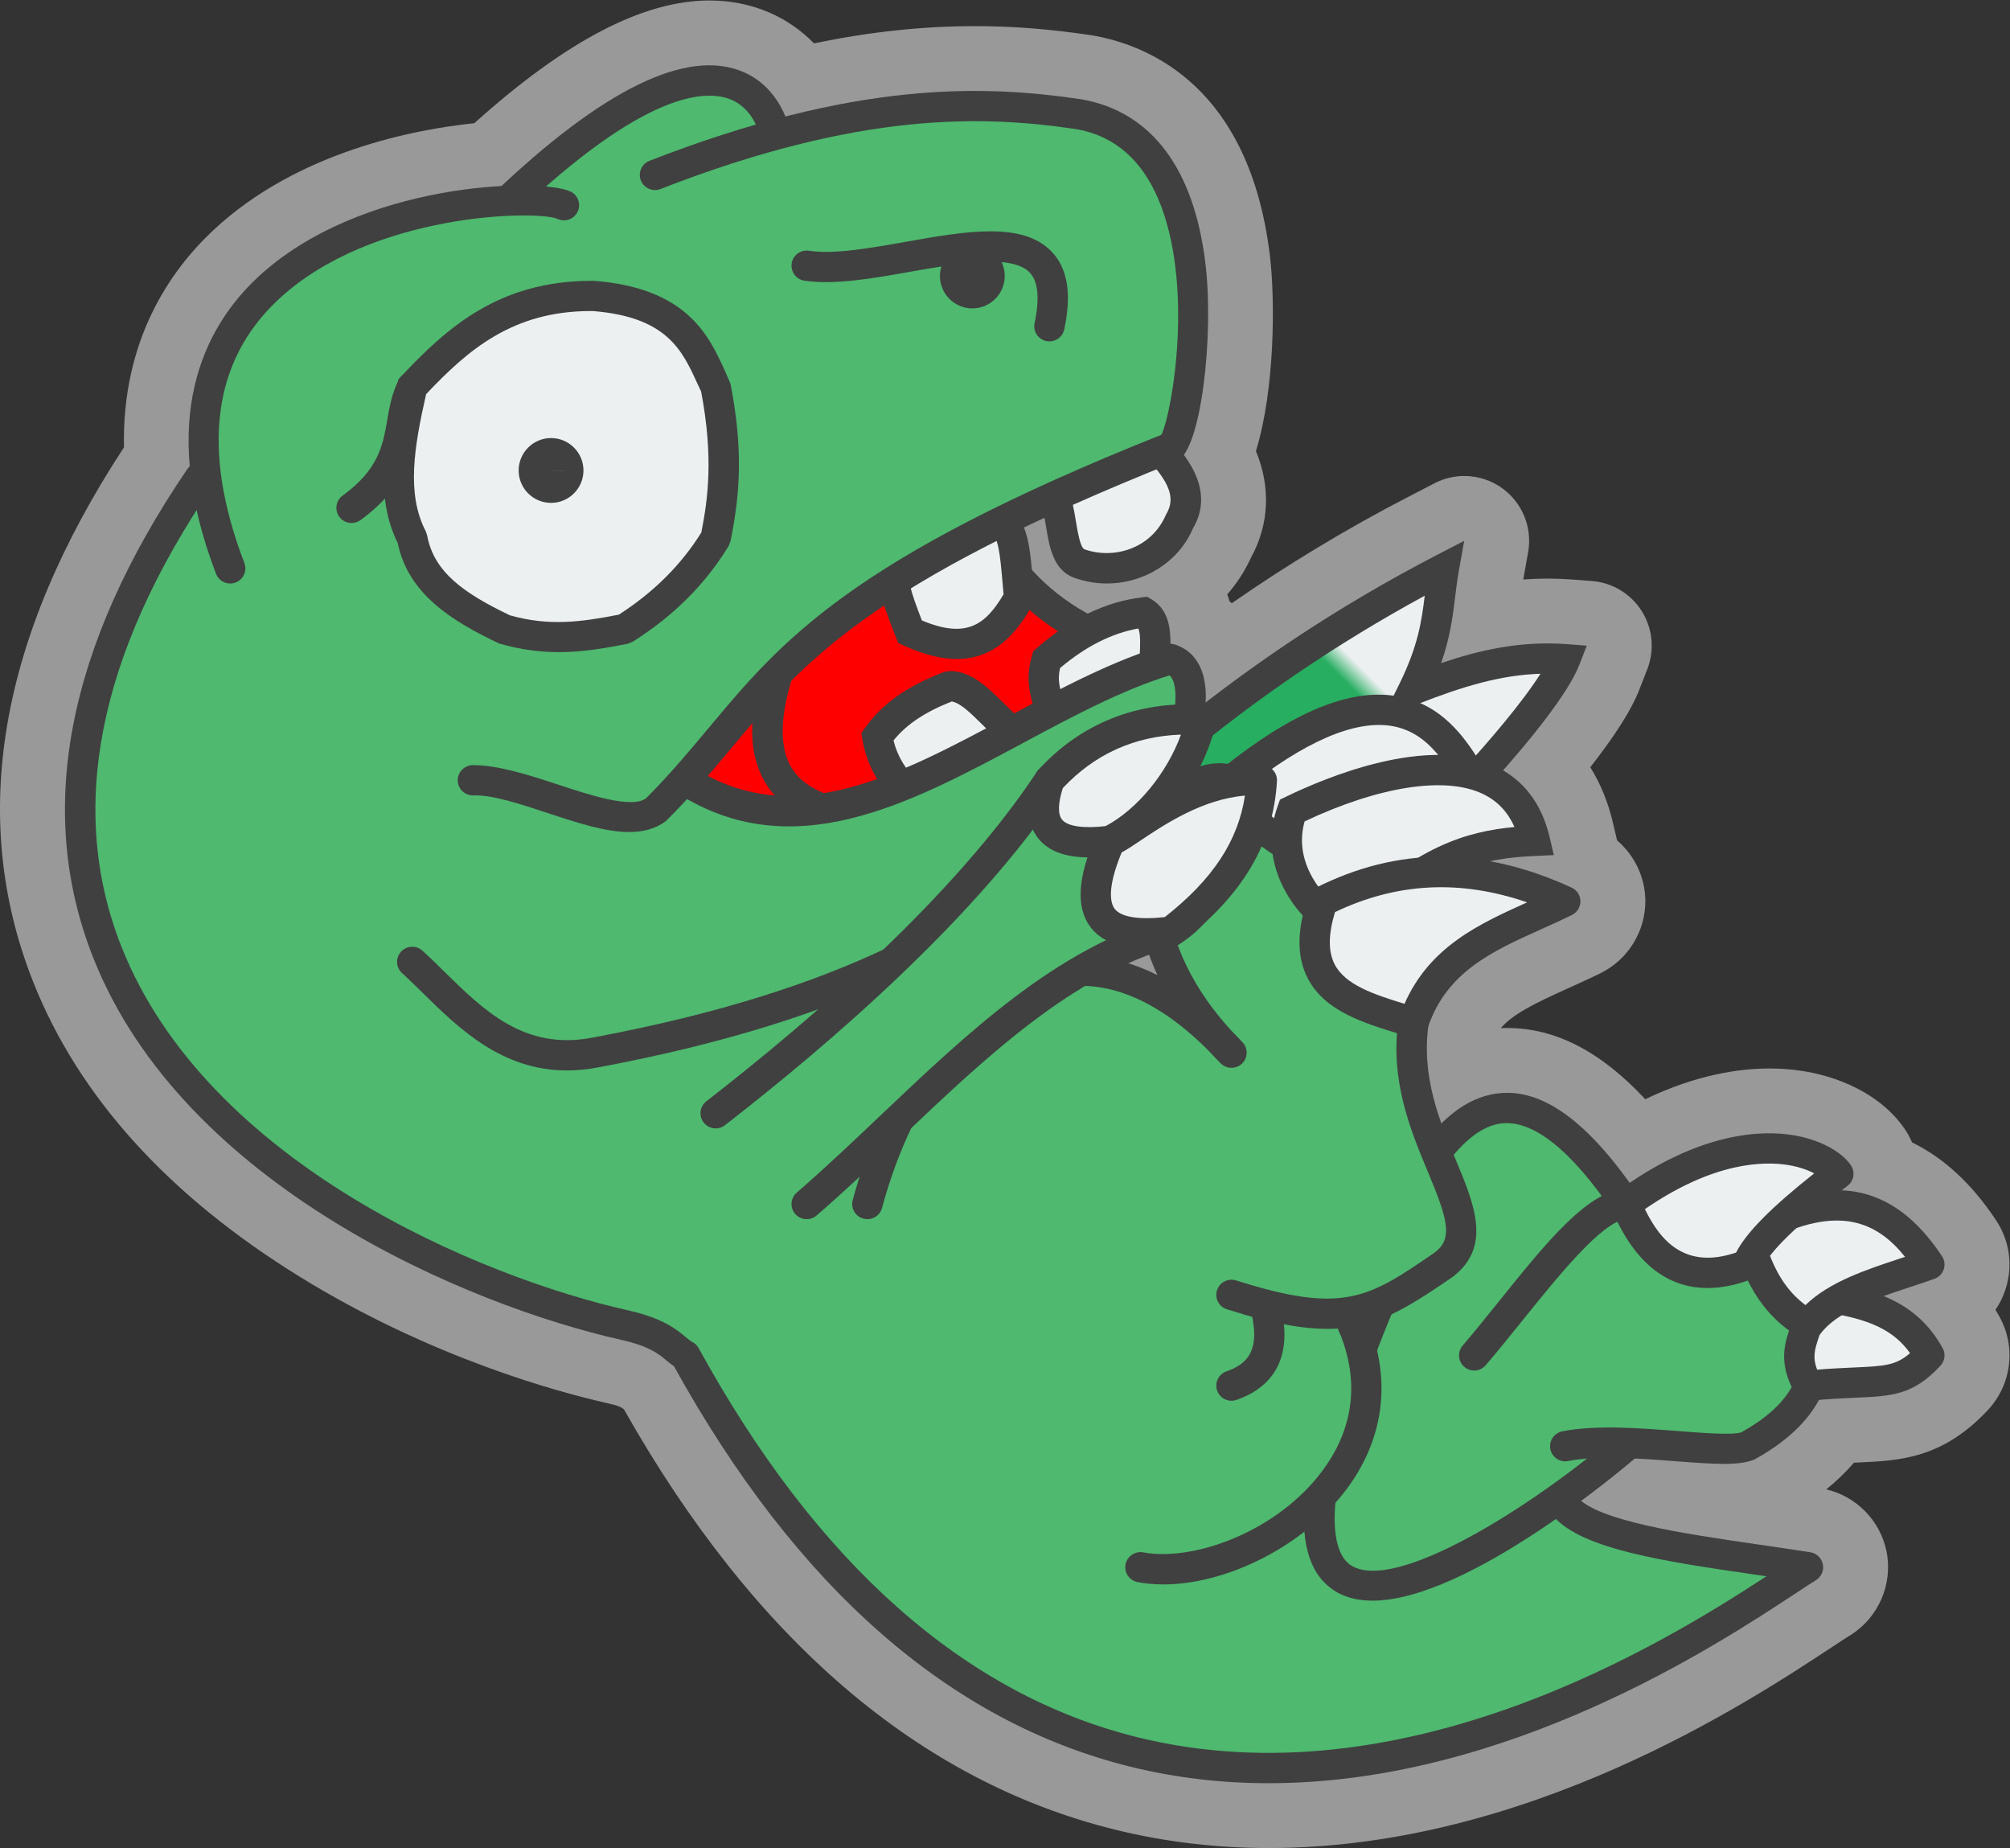 <?xml version="1.0" encoding="UTF-8" standalone="no"?>
<svg
   xmlns:dc="http://purl.org/dc/elements/1.1/"
   xmlns:cc="http://creativecommons.org/ns#"
   xmlns:rdf="http://www.w3.org/1999/02/22-rdf-syntax-ns#"
   xmlns:svg="http://www.w3.org/2000/svg"
   xmlns="http://www.w3.org/2000/svg"
   viewBox="0 0 330.717 303.997"
   height="303.997"
   width="330.717"
   xml:space="preserve"
   id="svg2"
   version="1.1"><rect x="0" y="0" width="330.717" height="303.997" fill="#333333" stroke="none"/><defs
     id="defs6"><clipPath
       id="clipPath18"
       clipPathUnits="userSpaceOnUse"><path
         id="path16"
         d="M 0,256 H 256 V 0 H 0 Z" /></clipPath><clipPath
       id="clipPath26"
       clipPathUnits="userSpaceOnUse"><path
         id="path24"
         d="M 3.981,241.998 H 252.019 V 14 H 3.981 Z" /></clipPath><clipPath
       id="clipPath42"
       clipPathUnits="userSpaceOnUse"><path
         id="path40"
         d="m 148.496,149.503 26.217,-14.941 c 4.67,3.965 19.997,19.773 22.472,26.147 v 0 c -6.784,0.511 -12.814,-1.421 -18.726,-3.736 v 0 c 3.254,6.648 2.921,10.314 3.745,14.942 v 0 c -11.798,-6.113 -23.227,-13.633 -33.708,-22.412" /></clipPath><linearGradient
       id="linearGradient56"
       spreadMethod="pad"
       gradientTransform="matrix(3.743,3.743,-3.743,3.743,173.828,154.119)"
       gradientUnits="userSpaceOnUse"
       y2="0"
       x2="1"
       y1="0"
       x1="0"><stop
         id="stop48"
         offset="0"
         style="stop-opacity:1;stop-color:#27ae60" /><stop
         id="stop50"
         offset="0.5"
         style="stop-opacity:1;stop-color:#ecf0f1" /><stop
         id="stop52"
         offset="0.5"
         style="stop-opacity:1;stop-color:#ecf0f1" /><stop
         id="stop54"
         offset="1"
         style="stop-opacity:1;stop-color:#ecf0f1" /></linearGradient><clipPath
       id="clipPath66"
       clipPathUnits="userSpaceOnUse"><path
         id="path64"
         d="M 0,256 H 256 V 0 H 0 Z" /></clipPath></defs><g
     transform="matrix(1.333,0,0,-1.333,-5.308,322.664)"
     id="g10"><g
       id="g12"><g
         clip-path="url(#clipPath18)"
         id="g14"><g
           id="g20"><g
             id="g22" /><g
             id="g34"><g
               style="opacity:0.5"
               id="g32"
               clip-path="url(#clipPath26)"><g
                 id="g30"
                 transform="translate(250.288,80.421)"><path
                   id="path28"
                   style="fill:#ffffff;fill-opacity:1;fill-rule:nonzero;stroke:none"
                   d="m 0,0 c 0.507,0.742 0.916,1.56 1.211,2.437 0.978,2.927 0.562,6.059 -1.136,8.608 -2.967,4.483 -6.437,7.695 -10.37,9.608 -0.255,0.598 -0.573,1.178 -0.956,1.734 -2.467,3.578 -6.964,6.147 -12.338,7.048 -1.39,0.23 -2.834,0.346 -4.308,0.346 -3.684,0 -9.001,-0.745 -15.329,-3.793 -5.496,5.902 -11.108,8.789 -17.029,8.789 -0.269,0 -0.538,-0.006 -0.808,-0.018 1.497,1.718 4.004,2.981 8.24,4.888 1.257,0.565 2.685,1.207 4.122,1.919 3.395,1.693 5.541,5.219 5.484,8.99 -0.044,2.869 -1.356,5.555 -3.488,7.373 -0.002,0.007 -0.003,0.014 -0.005,0.021 l -0.516,2.188 c -0.592,2.521 -1.531,4.806 -2.791,6.817 4.636,5.912 5.715,8.693 6.131,9.763 l 0.911,2.339 c 0.92,2.363 0.666,5.022 -0.685,7.167 -1.352,2.146 -3.64,3.523 -6.168,3.714 l -2.516,0.19 c -0.98,0.072 -1.967,0.109 -2.943,0.109 -0.998,0 -1.995,-0.036 -2.999,-0.11 l 0.601,3.365 c 0.535,2.998 -0.679,6.04 -3.131,7.847 -1.401,1.032 -3.069,1.558 -4.745,1.558 -1.257,10e-4 -2.518,-0.295 -3.677,-0.895 l -3.372,-1.745 c -7.478,-3.875 -14.731,-8.249 -21.656,-13.06 -0.088,0.076 -0.177,0.15 -0.267,0.223 -0.091,0.297 -0.189,0.584 -0.295,0.862 1.179,1.349 2.173,2.874 2.939,4.545 2.257,4.117 2.439,8.719 0.605,13.15 2.34,7.576 2.395,18.624 1.713,24.2 -2.515,20.599 -14.705,25.8 -21.747,27.067 -0.077,0.014 -0.155,0.027 -0.233,0.039 -5.153,0.771 -9.729,1.13 -14.4,1.13 -6.442,0 -12.991,-0.698 -19.882,-2.128 -1.594,1.636 -3.483,2.942 -5.595,3.84 -2.258,0.962 -4.716,1.452 -7.302,1.452 -8.179,0.001 -17.694,-4.958 -29.033,-15.145 -7.227,-0.746 -21.812,-3.451 -32.242,-13.232 -5.283,-4.953 -11.268,-13.518 -11,-26.771 -15.461,-23.563 -19.227,-45.744 -11.201,-65.972 5.604,-14.127 16.674,-26.366 32.901,-36.378 16.268,-10.037 31.958,-14.251 37.949,-15.596 1.432,-0.321 1.751,-0.512 2.066,-0.768 16.072,-28.445 36.448,-45.888 60.585,-51.859 6.106,-1.511 12.499,-2.277 19.002,-2.277 31.872,0 59.15,17.966 69.418,24.73 l 0.248,0.163 c 0.864,0.569 1.61,1.06 2.113,1.371 3.486,2.159 5.286,6.313 4.476,10.335 -0.759,3.784 -3.705,6.789 -7.436,7.663 1.279,1.034 2.42,2.133 3.421,3.294 0.17,0.008 0.335,0.015 0.494,0.023 5.12,0.226 10.425,0.46 16.047,6.49 2.932,3.157 3.489,7.788 1.397,11.536 C 0.32,-0.539 0.162,-0.267 0,0" /></g></g></g></g></g></g><g
       id="g36"><g
         clip-path="url(#clipPath42)"
         id="g38"><g
           id="g44"><g
             id="g46"><path
               id="path58"
               style="fill:url(#linearGradient56);stroke:none"
               d="m 148.496,149.503 26.217,-14.941 c 4.67,3.965 19.997,19.773 22.472,26.147 v 0 c -6.784,0.511 -12.814,-1.421 -18.726,-3.736 v 0 c 3.254,6.648 2.921,10.314 3.745,14.942 v 0 c -11.798,-6.113 -23.227,-13.633 -33.708,-22.412" /></g></g></g></g><g
       id="g60"><g
         clip-path="url(#clipPath66)"
         id="g62"><g
           transform="translate(175.928,133.139)"
           id="g68"><path
             id="path70"
             style="fill:#404040;fill-opacity:1;fill-rule:nonzero;stroke:none"
             d="M 0,0 -2.429,2.845 C 2.162,6.741 13.902,18.972 18.196,25.773 13.262,25.625 8.551,24.185 3.215,22.096 l -4.477,-1.754 2.111,4.311 C 3.094,29.24 3.526,32.268 3.913,35.405 -6.854,29.556 -16.978,22.68 -26.228,14.934 l -2.406,2.86 c 10.372,8.692 21.827,16.309 34.047,22.639 L 8.785,42.179 8.12,38.449 C 7.926,37.357 7.798,36.317 7.67,35.279 7.366,32.815 7.055,30.289 5.932,27.084 c 4.576,1.562 9.711,2.775 15.468,2.348 l 2.516,-0.19 -0.914,-2.347 C 20.295,19.924 4.517,3.836 0,0" /></g><g
           transform="translate(204.675,93.474)"
           id="g72"><path
             id="path74"
             style="fill:#4eb96f;fill-opacity:1;fill-rule:nonzero;stroke:none"
             d="m 0,0 -44.943,-7.471 18.726,-26.147 z" /></g><g
           transform="translate(32.394,175.65)"
           id="g76"><path
             id="path78"
             style="fill:#4eb96f;fill-opacity:1;fill-rule:nonzero;stroke:none"
             d="M 0,0 41.198,44.823 H 52.434 L 33.707,-22.412 Z" /></g><g
           transform="translate(122.28,183.121)"
           id="g80"><path
             id="path82"
             style="fill:#ff0000;fill-opacity:1;fill-rule:nonzero;stroke:none"
             d="M 0,0 C 4.361,-9.654 9.592,-18.873 26.217,-22.412 4.901,-42.639 -15.5,-52.469 -33.707,-37.353 -31.867,-18.343 -13.332,-10.988 0,0" /></g><g
           transform="translate(90.549,146.574)"
           id="g84"><path
             id="path86"
             style="fill:#404040;fill-opacity:1;fill-rule:nonzero;stroke:none"
             d="M 0,0 C 14.506,-11.399 31.793,-7.213 54.143,13.15 40.611,16.988 35.183,24.883 31.032,33.598 28.34,31.504 25.487,29.521 22.711,27.593 11.922,20.095 1.717,13.004 0,0 m 17.126,-10.042 c -6.752,0 -13.604,2.241 -20.301,7.8 -0.477,0.396 -0.726,1 -0.665,1.615 1.486,15.353 13.141,23.453 24.41,31.284 3.372,2.344 6.859,4.768 9.968,7.329 0.454,0.374 1.053,0.51 1.617,0.379 0.57,-0.131 1.042,-0.52 1.283,-1.05 4.389,-9.718 9.29,-18.031 24.901,-21.354 0.68,-0.144 1.221,-0.651 1.411,-1.319 0.187,-0.666 -0.007,-1.382 -0.512,-1.86 C 47.959,2.081 32.824,-10.042 17.126,-10.042" /></g><g
           transform="translate(105.426,140.398)"
           id="g88"><path
             id="path90"
             style="fill:#404040;fill-opacity:1;fill-rule:nonzero;stroke:none"
             d="m 0,0 c -0.223,0 -0.452,0.04 -0.671,0.124 -11.678,4.478 -7.414,16.676 -6.013,20.685 0.34,0.973 1.415,1.482 2.385,1.149 0.976,-0.34 1.492,-1.405 1.152,-2.379 C -7.088,8.31 -3.427,5.183 0.671,3.611 1.637,3.241 2.12,2.159 1.748,1.198 1.461,0.456 0.752,0 0,0" /></g><g
           transform="translate(133.516,154.406)"
           id="g92"><path
             id="path94"
             style="fill:#ecf0f1;fill-opacity:1;fill-rule:nonzero;stroke:none"
             d="m 0,0 c -0.264,1.953 -1.212,3.31 -0.351,6.245 3.771,3.306 7.757,5.331 11.996,5.836 1.707,-1.023 1.451,-3.515 1.346,-5.894" /></g><g
           transform="translate(131.661,154.158)"
           id="g96"><path
             id="path98"
             style="fill:#404040;fill-opacity:1;fill-rule:nonzero;stroke:none"
             d="m 0,0 c -0.066,0.463 -0.176,0.886 -0.282,1.311 -0.347,1.377 -0.779,3.09 -0.011,5.705 l 0.15,0.522 0.41,0.358 c 4.148,3.638 8.526,5.754 13.01,6.288 l 0.636,0.075 0.552,-0.328 C 17.011,12.404 16.861,9.325 16.74,6.85 l -0.025,-0.497 -3.738,0.166 0.022,0.514 c 0.058,1.184 0.128,2.599 -0.169,3.31 C 9.561,9.76 6.316,8.122 3.167,5.459 2.867,4.131 3.076,3.312 3.35,2.223 3.493,1.665 3.628,1.105 3.709,0.496 Z" /></g><g
           transform="translate(114.848,145.476)"
           id="g100"><path
             id="path102"
             style="fill:#ecf0f1;fill-opacity:1;fill-rule:nonzero;stroke:none"
             d="m 0,0 c -1.176,1.507 -2.174,3.227 -2.575,5.661 2.162,3.061 5.336,4.888 8.895,6.245 2.582,0.029 4.724,-3.012 7.022,-4.961" /></g><g
           transform="translate(113.37,144.329)"
           id="g104"><path
             id="path106"
             style="fill:#404040;fill-opacity:1;fill-rule:nonzero;stroke:none"
             d="m 0,0 c -1.106,1.417 -2.44,3.436 -2.946,6.506 l -0.123,0.753 0.441,0.626 c 2.105,2.982 5.207,5.178 9.756,6.912 l 0.648,0.124 h 0.058 c 2.663,0 4.711,-2.03 6.522,-3.823 0.556,-0.551 1.111,-1.103 1.678,-1.583 L 13.606,6.67 C 12.969,7.21 12.344,7.828 11.719,8.448 10.46,9.694 9.166,10.978 8.09,11.164 4.768,9.851 2.507,8.342 0.903,6.354 1.34,4.547 2.174,3.294 2.955,2.294 Z" /></g><g
           transform="translate(114.438,171.565)"
           id="g108"><path
             id="path110"
             style="fill:#ecf0f1;fill-opacity:1;fill-rule:nonzero;stroke:none"
             d="m 0,0 c 0.323,-1.856 -0.97,-0.309 1.873,-7.471 7.729,-3.545 10.972,-0.248 13.459,4.203 -0.492,5.54 -0.504,7.827 -2.224,9.688" /></g><g
           transform="translate(122.082,160.736)"
           id="g112"><path
             id="path114"
             style="fill:#404040;fill-opacity:1;fill-rule:nonzero;stroke:none"
             d="M 0,0 C -1.843,0 -4.001,0.491 -6.554,1.662 L -7.236,1.973 -7.512,2.67 c -2.122,5.34 -2.129,6.292 -1.968,7.4 0.025,0.169 0.031,0.211 -0.009,0.439 l 3.69,0.638 C -5.667,10.396 -5.715,9.936 -5.773,9.532 -5.806,9.305 -5.881,8.789 -4.31,4.757 1.079,2.499 3.5,4.113 5.771,7.979 L 5.68,9.048 c -0.373,4.361 -0.541,5.795 -1.595,6.935 l 2.758,2.531 C 8.815,16.38 9.027,13.889 9.411,9.366 L 9.605,7.153 9.323,6.65 C 7.483,3.36 4.828,0 0,0" /></g><g
           transform="translate(134.061,181.101)"
           id="g116"><path
             id="path118"
             style="fill:#ecf0f1;fill-opacity:1;fill-rule:nonzero;stroke:none"
             d="m 0,0 c 1.253,-3.129 0.716,-7.709 3.145,-8.584 4.612,-1.661 10.245,0.236 12.414,5.282 1.889,3.197 -0.112,6.265 -2.814,9.08" /></g><g
           transform="translate(140.615,170.053)"
           id="g120"><path
             id="path122"
             style="fill:#404040;fill-opacity:1;fill-rule:nonzero;stroke:none"
             d="m 0,0 c -1.342,0 -2.71,0.226 -4.045,0.708 -2.582,0.93 -3.054,3.788 -3.475,6.31 -0.194,1.177 -0.395,2.393 -0.771,3.338 l 3.474,1.386 c 0.53,-1.322 0.775,-2.805 0.995,-4.115 0.197,-1.203 0.534,-3.221 1.05,-3.407 3.507,-1.26 8.218,-0.005 10.054,4.263 0.903,1.556 1.145,3.312 -2.443,7.053 l 2.706,2.582 C 9.199,16.395 13.588,11.815 10.618,6.799 8.829,2.606 4.554,0 0,0" /></g><g
           transform="translate(28.649,183.121)"
           id="g124"><path
             id="path126"
             style="fill:#4eb96f;fill-opacity:1;fill-rule:nonzero;stroke:none"
             d="m 0,0 c -43.229,-63.588 18.995,-97.081 52.434,-104.588 5.415,-1.216 6,-2.991 7.49,-3.735 50.171,-91.42 126.957,-33.349 138.575,-26.147 -12.022,1.91 -26.208,3.204 -29.963,7.47" /></g><g
           transform="translate(160.57,22)"
           id="g128"><path
             id="path130"
             style="fill:#404040;fill-opacity:1;fill-rule:nonzero;stroke:none"
             d="m 0,0 c -5.596,0 -11.316,0.616 -17.08,2.043 -22.296,5.515 -41.238,22.138 -56.311,49.405 -0.358,0.237 -0.671,0.496 -0.975,0.751 -0.925,0.774 -2.079,1.737 -5.533,2.51 -18.95,4.257 -53.999,18.968 -65.167,47.12 -7.197,18.136 -3.296,38.438 11.594,60.34 0.583,0.854 1.748,1.075 2.602,0.498 0.856,-0.58 1.079,-1.741 0.499,-2.595 -14.152,-20.818 -17.927,-39.952 -11.214,-56.87 10.594,-26.702 44.276,-40.753 62.509,-44.845 4.341,-0.974 6.011,-2.371 7.115,-3.294 0.324,-0.27 0.58,-0.485 0.801,-0.595 0.342,-0.171 0.622,-0.441 0.805,-0.773 14.589,-26.585 32.818,-42.744 54.178,-48.026 33.06,-8.171 65.275,11.789 77.623,19.869 -0.491,0.073 -0.984,0.142 -1.478,0.215 -10.903,1.587 -21.199,3.086 -24.761,7.135 -0.68,0.777 -0.604,1.959 0.172,2.637 0.782,0.675 1.964,0.606 2.644,-0.171 2.652,-3.017 13.189,-4.552 22.486,-5.906 2.14,-0.31 4.283,-0.624 6.364,-0.952 0.772,-0.124 1.386,-0.711 1.54,-1.477 C 68.567,26.256 68.23,25.476 67.565,25.064 66.917,24.662 66.061,24.097 65.019,23.411 55.455,17.112 29.476,0 0,0" /></g><g
           transform="translate(174.714,82.268)"
           id="g132"><path
             id="path134"
             style="fill:#4eb96f;fill-opacity:1;fill-rule:nonzero;stroke:none"
             d="M 0,0 C -26.396,-62.211 21.142,-26.277 29.962,-18.676" /></g><g
           transform="translate(173.393,44.529)"
           id="g136"><path
             id="path138"
             style="fill:#404040;fill-opacity:1;fill-rule:nonzero;stroke:none"
             d="M 0,0 C -1.917,0 -3.625,0.438 -5.022,1.448 -10.804,5.65 -9.338,17.411 -0.406,38.469 0,39.421 1.09,39.855 2.052,39.461 3.003,39.056 3.449,37.962 3.047,37.01 -7.728,11.622 -4.641,5.796 -2.816,4.468 c 5.299,-3.837 22.749,7.281 32.873,16.007 0.779,0.675 1.964,0.591 2.641,-0.19 0.676,-0.781 0.592,-1.962 -0.19,-2.634 C 31.546,16.82 11.865,0 0,0" /></g><g
           transform="translate(66.101,216.738)"
           id="g140"><path
             id="path142"
             style="fill:#4eb96f;fill-opacity:1;fill-rule:nonzero;stroke:none"
             d="M 0,0 C 28.071,26.823 33.707,11.206 33.707,7.471" /></g><g
           transform="translate(66.101,214.871)"
           id="g144"><path
             id="path146"
             style="fill:#404040;fill-opacity:1;fill-rule:nonzero;stroke:none"
             d="m 0,0 c -0.492,0 -0.984,0.193 -1.351,0.576 -0.717,0.744 -0.692,1.926 0.056,2.639 13.575,12.974 23.977,18.053 30.908,15.098 4.347,-1.849 5.967,-6.487 5.967,-8.975 0,-1.032 -0.838,-1.867 -1.873,-1.867 -1.035,0 -1.872,0.835 -1.872,1.867 0,0.788 -0.657,4.25 -3.693,5.541 C 25.094,16.18 17.539,16.039 1.295,0.52 0.933,0.171 0.466,0 0,0" /></g><g
           transform="translate(32.394,171.915)"
           id="g148"><path
             id="path150"
             style="fill:#4eb96f;fill-opacity:1;fill-rule:nonzero;stroke:none"
             d="M 0,0 C -16.787,43.902 35.767,47.283 41.198,44.823" /></g><g
           transform="translate(32.394,170.047)"
           id="g152"><path
             id="path154"
             style="fill:#404040;fill-opacity:1;fill-rule:nonzero;stroke:none"
             d="m 0,0 c -0.753,0 -1.465,0.458 -1.75,1.202 -7.388,19.32 -1.306,30.533 5.097,36.536 12.636,11.849 34.819,12.38 38.624,10.653 0.942,-0.425 1.359,-1.532 0.931,-2.471 C 42.476,44.982 41.37,44.557 40.424,44.991 37.985,46.089 17.457,45.841 5.912,35.016 -2.187,27.422 -3.588,16.493 1.75,2.533 2.118,1.569 1.633,0.491 0.667,0.122 0.448,0.038 0.221,0 0,0" /></g><g
           transform="translate(88.573,145.768)"
           id="g156"><path
             id="path158"
             style="fill:#4eb96f;fill-opacity:1;fill-rule:nonzero;stroke:none"
             d="m 0,0 c 19.445,-12.463 39.925,9.144 59.924,14.941 5.724,-1.777 0.138,-16.674 -3.745,-18.676 -13.572,-5.723 -21.55,-21.343 -67.415,-29.883 -10.959,-2.04 -16.917,6.184 -22.471,11.206" /></g><g
           transform="translate(73.961,109.96)"
           id="g160"><path
             id="path162"
             style="fill:#404040;fill-opacity:1;fill-rule:nonzero;stroke:none"
             d="m 0,0 c -8.068,0 -13.385,5.227 -17.766,9.535 -0.883,0.868 -1.741,1.711 -2.588,2.477 -0.766,0.693 -0.823,1.875 -0.13,2.639 0.697,0.764 1.882,0.819 2.646,0.13 0.884,-0.801 1.78,-1.68 2.702,-2.587 4.855,-4.774 9.873,-9.715 18.168,-8.167 32.211,5.997 45.532,15.558 55.261,22.538 4.107,2.947 7.655,5.493 11.77,7.228 1.861,0.968 5.42,8.554 5.021,13.057 -0.102,1.151 -0.424,1.663 -0.706,1.902 C 68.439,46.921 62.279,43.616 56.31,40.415 42.297,32.903 27.808,25.126 13.598,34.238 c -0.868,0.556 -1.121,1.712 -0.561,2.58 0.56,0.865 1.717,1.122 2.588,0.56 12.351,-7.912 25.251,-0.997 38.912,6.327 6.364,3.415 12.947,6.946 19.476,8.837 0.354,0.099 0.735,0.097 1.079,-0.009 1.247,-0.389 3.39,-1.6 3.723,-5.357 C 79.309,41.57 75.359,32.326 71.65,30.413 67.795,28.783 64.404,26.349 60.48,23.533 50.466,16.346 36.752,6.504 3.72,0.354 2.418,0.111 1.18,0 0,0" /></g><g
           transform="translate(204.675,93.474)"
           id="g164"><path
             id="path166"
             style="fill:#4eb96f;fill-opacity:1;fill-rule:nonzero;stroke:none"
             d="M 0,0 C -16.451,24.313 -25.518,7.149 -33.707,-14.941" /></g><g
           transform="translate(170.968,76.665)"
           id="g168"><path
             id="path170"
             style="fill:#404040;fill-opacity:1;fill-rule:nonzero;stroke:none"
             d="m 0,0 c -0.216,0 -0.435,0.036 -0.651,0.117 -0.969,0.357 -1.463,1.43 -1.105,2.4 5.958,16.072 11.58,26.979 19.652,27.945 5.479,0.675 11.174,-3.461 17.362,-12.61 0.582,-0.854 0.355,-2.013 -0.505,-2.59 -0.848,-0.583 -2.015,-0.357 -2.596,0.504 -5.26,7.766 -9.952,11.446 -13.815,10.99 C 11.777,25.968 6.273,13.405 1.756,1.218 1.478,0.467 0.761,0 0,0" /></g><g
           transform="translate(155.987,71.062)"
           id="g172"><path
             id="path174"
             style="fill:#4eb96f;fill-opacity:1;fill-rule:nonzero;stroke:none"
             d="M 0,0 C 4.739,1.646 5.622,5.6 3.745,11.206" /></g><g
           transform="translate(155.987,69.195)"
           id="g176"><path
             id="path178"
             style="fill:#404040;fill-opacity:1;fill-rule:nonzero;stroke:none"
             d="m 0,0 c -0.775,0 -1.5,0.482 -1.77,1.255 -0.337,0.974 0.179,2.039 1.156,2.378 2.457,0.85 4.685,2.568 2.582,8.85 -0.326,0.977 0.205,2.035 1.185,2.363 0.984,0.321 2.041,-0.2 2.37,-1.182 C 8.46,4.884 4.477,1.445 0.614,0.102 0.413,0.033 0.205,0 0,0" /></g><g
           transform="translate(144.751,48.65)"
           id="g180"><path
             id="path182"
             style="fill:#4eb96f;fill-opacity:1;fill-rule:nonzero;stroke:none"
             d="m 0,0 c 11.982,-2.25 34.147,11.22 26.217,29.882 m -14.981,3.736 c 13.92,-4.428 17.487,-2.278 26.217,3.735 7.04,5.482 -5.861,15.596 -3.746,29.882 0.551,8.575 -11.994,28.4 -22.471,29.882 C 10.68,97.26 10.141,97.368 9.597,97.351 1.435,97.094 -4.751,79.418 11.236,63.5 -9.447,86.05 -27.757,66.93 -33.707,44.823" /></g><g
           transform="translate(147.571,46.531)"
           id="g184"><path
             id="path186"
             style="fill:#404040;fill-opacity:1;fill-rule:nonzero;stroke:none"
             d="m 0,0 c -1.094,0 -2.154,0.095 -3.167,0.285 -1.017,0.189 -1.683,1.167 -1.493,2.181 0.191,1.018 1.189,1.678 2.188,1.488 5.848,-1.098 15.771,2.185 21.601,9.408 3.035,3.757 5.939,9.914 2.545,17.91 -0.044,0.102 -0.077,0.208 -0.102,0.31 -3.555,-0.237 -7.772,0.482 -13.727,2.375 -0.984,0.314 -1.529,1.364 -1.214,2.349 0.318,0.978 1.361,1.521 2.355,1.211 13.328,-4.239 16.401,-2.138 24.582,3.491 2.217,1.733 1.515,4.104 -0.918,9.933 -2.099,5.03 -4.711,11.289 -3.617,18.687 C 29.505,77.037 17.56,96.056 8.153,97.387 7.567,97.526 7.158,97.654 6.832,97.603 4.682,97.535 2.597,95.615 1.397,92.591 -0.761,87.148 -0.132,77.724 8.302,68.444 8.796,67.948 9.297,67.427 9.798,66.88 10.486,66.132 10.446,64.972 9.711,64.27 8.975,63.569 7.812,63.584 7.092,64.297 c -0.53,0.531 -1.039,1.061 -1.525,1.594 -6.544,6.546 -13.061,9.083 -19.363,7.547 -8.88,-2.161 -17.093,-12.751 -20.923,-26.98 -0.267,-0.996 -1.303,-1.591 -2.293,-1.317 -1,0.266 -1.593,1.291 -1.324,2.287 3.327,12.355 11.285,26.628 23.651,29.638 3.552,0.864 8.376,0.928 13.964,-1.875 -3.408,7.354 -3.174,14.206 -1.364,18.773 1.785,4.499 5.077,7.255 8.804,7.372 0.786,0.047 1.547,-0.131 2.161,-0.29 C 20.332,99.437 33.356,78.55 32.756,69.234 31.798,62.71 34.088,57.218 36.11,52.374 38.396,46.895 40.558,41.716 35.785,37.999 31.783,35.244 28.715,33.242 25.321,32.246 28.287,24.837 27.135,17.316 22.047,11.016 16.729,4.432 7.597,0 0,0" /></g><g
           transform="translate(92.318,104.68)"
           id="g188"><path
             id="path190"
             style="fill:#4eb96f;fill-opacity:1;fill-rule:nonzero;stroke:none"
             d="M 0,0 C 13.969,10.834 31.141,25.88 41.198,41.088 56.185,53.815 69.519,30.706 56.179,22.412 38.857,17.541 25.723,1.335 11.236,-11.206" /></g><g
           transform="translate(103.554,91.606)"
           id="g192"><path
             id="path194"
             style="fill:#404040;fill-opacity:1;fill-rule:nonzero;stroke:none"
             d="m 0,0 c -0.523,0 -1.044,0.219 -1.414,0.642 -0.678,0.781 -0.594,1.959 0.187,2.637 3.507,3.035 7.008,6.358 10.393,9.572 10.614,10.073 21.586,20.488 35.002,24.356 4.195,2.732 4.531,6.71 4.352,8.86 -0.34,4.077 -2.999,7.92 -6.463,9.344 C 38.711,56.788 35.02,55.922 31.374,52.905 20.954,37.264 3.094,21.821 -10.085,11.6 c -0.818,-0.642 -1.994,-0.489 -2.628,0.328 -0.637,0.814 -0.489,1.988 0.327,2.619 13.022,10.099 30.67,25.348 40.786,40.643 0.095,0.146 0.212,0.279 0.348,0.394 6.452,5.474 12,4.403 14.739,3.28 4.781,-1.967 8.303,-6.986 8.764,-12.487 C 52.682,41.214 50.382,36.665 45.934,33.9 45.784,33.807 45.62,33.736 45.451,33.687 32.808,30.134 22.102,19.971 11.748,10.144 8.332,6.902 4.799,3.549 1.227,0.456 0.872,0.15 0.435,0 0,0" /></g><g
           transform="translate(167.223,134.562)"
           id="g196"><path
             id="path198"
             style="fill:#ecf0f1;fill-opacity:1;fill-rule:nonzero;stroke:none"
             d="m 0,0 c -4.884,3.872 -13.465,8.186 -11.236,11.206 22.177,17.79 27.321,3.307 29.962,0 z" /></g><g
           transform="translate(157.505,144.588)"
           id="g200"><path
             id="path202"
             style="fill:#404040;fill-opacity:1;fill-rule:nonzero;stroke:none"
             d="M 0,0 C 0.256,-1.153 4.341,-3.949 6.562,-5.466 7.688,-6.238 8.818,-7.011 9.846,-7.772 L 25.785,1.767 C 24.271,4.12 22.19,7.241 18.229,7.886 13.661,8.621 7.534,5.977 0,0 m 9.568,-12.293 -1.017,0.804 c -1.21,0.963 -2.662,1.952 -4.107,2.942 -4.115,2.815 -7.666,5.244 -8.142,8.044 -0.172,0.999 0.062,1.964 0.673,2.79 l 0.333,0.348 c 8.676,6.96 15.731,9.882 21.521,8.937 5.698,-0.926 8.522,-5.318 10.208,-7.942 0.329,-0.515 0.614,-0.962 0.87,-1.286 l 1.335,-1.669 z" /></g><g
           transform="translate(193.44,138.297)"
           id="g204"><path
             id="path206"
             style="fill:#ecf0f1;fill-opacity:1;fill-rule:nonzero;stroke:none"
             d="m 0,0 c -2.946,12.542 -18.092,9.506 -29.962,3.735 -2.833,-7.787 4.213,-14.232 7.49,-14.941 C -12.983,-1.128 -5.962,-0.274 0,0" /></g><g
           transform="translate(165.014,140.696)"
           id="g208"><path
             id="path210"
             style="fill:#404040;fill-opacity:1;fill-rule:nonzero;stroke:none"
             d="m 0,0 c -0.64,-2.289 -0.336,-4.585 0.911,-6.836 1.24,-2.238 3.16,-3.885 4.539,-4.594 8.141,8.322 14.608,10.197 20.452,10.735 -0.845,1.901 -2.143,3.25 -3.939,4.1 C 17.34,5.599 9.173,4.324 0,0 m 6.594,-15.654 -1.038,0.224 c -2.352,0.511 -5.83,3.006 -7.926,6.789 -1.891,3.417 -2.209,7.087 -0.925,10.614 l 0.256,0.712 0.684,0.33 c 5.021,2.444 17.603,7.711 25.927,3.764 3.449,-1.634 5.695,-4.578 6.675,-8.751 L 30.763,-4.16 28.514,-4.264 C 22.344,-4.547 16.086,-5.572 7.319,-14.883 Z" /></g><g
           transform="translate(167.223,130.827)"
           id="g212"><path
             id="path214"
             style="fill:#ecf0f1;fill-opacity:1;fill-rule:nonzero;stroke:none"
             d="M 0,0 C -3.731,-10.987 4.064,-12.714 11.236,-14.941 14.363,-5.745 22.7,-3.6 29.962,0 20.262,4.44 10.324,5.197 0,0" /></g><g
           transform="translate(168.763,129.501)"
           id="g216"><path
             id="path218"
             style="fill:#404040;fill-opacity:1;fill-rule:nonzero;stroke:none"
             d="m 0,0 c -0.834,-2.761 -0.849,-4.873 -0.044,-6.44 1.306,-2.539 4.817,-3.712 8.624,-4.879 3.109,7.06 9.203,9.849 15.139,12.521 C 15.453,4.04 7.648,3.646 0,0 m 9.696,-15.483 c -0.183,0 -0.373,0.028 -0.556,0.084 l -1.097,0.337 c -4.587,1.401 -9.33,2.851 -11.419,6.918 -1.36,2.647 -1.338,5.941 0.062,10.068 0.158,0.465 0.49,0.848 0.929,1.069 C 7.761,8.1 18.094,8.113 29.205,3.024 29.86,2.723 30.284,2.074 30.295,1.355 30.306,0.635 29.9,-0.026 29.256,-0.347 27.994,-0.972 26.7,-1.556 25.405,-2.138 19.436,-4.824 13.8,-7.359 11.47,-14.215 c -0.263,-0.777 -0.991,-1.268 -1.774,-1.268" /></g><g
           transform="translate(133.516,145.768)"
           id="g220"><path
             id="path222"
             style="fill:#ecf0f1;fill-opacity:1;fill-rule:nonzero;stroke:none"
             d="M 0,0 C -1.934,-5.583 0.066,-8.42 7.491,-7.471 12.41,-5.014 17.264,0.963 18.726,7.471 11.347,7.897 4.917,5.407 0,0" /></g><g
           transform="translate(135.165,144.798)"
           id="g224"><path
             id="path226"
             style="fill:#404040;fill-opacity:1;fill-rule:nonzero;stroke:none"
             d="m 0,0 c -0.593,-1.857 -0.625,-3.23 -0.088,-3.89 0.673,-0.825 2.626,-1.111 5.369,-0.797 3.95,2.093 7.593,6.58 9.305,11.293 C 8.829,6.407 3.932,4.191 0,0 m 3.266,-8.548 c -2.944,0 -5.003,0.762 -6.261,2.301 -1.46,1.791 -1.602,4.425 -0.425,7.828 0.084,0.237 0.212,0.456 0.384,0.644 5.227,5.747 12.202,8.539 20.222,8.08 0.549,-0.031 1.054,-0.301 1.387,-0.739 0.329,-0.438 0.45,-0.999 0.332,-1.534 C 17.399,1.335 12.373,-5.328 6.679,-8.171 6.492,-8.264 6.287,-8.326 6.079,-8.353 5.066,-8.483 4.129,-8.548 3.266,-8.548" /></g><g
           transform="translate(141.006,138.297)"
           id="g228"><path
             id="path230"
             style="fill:#ecf0f1;fill-opacity:1;fill-rule:nonzero;stroke:none"
             d="M 0,0 C -4.331,-9.846 -0.31,-12.218 7.491,-11.206 13.656,-6.455 18.244,-0.743 18.726,7.471 9.656,7.979 2.003,0.486 0,0" /></g><g
           transform="translate(142.433,136.869)"
           id="g232"><path
             id="path234"
             style="fill:#404040;fill-opacity:1;fill-rule:nonzero;stroke:none"
             d="m 0,0 c -1.876,-4.532 -1.361,-6.301 -0.867,-6.96 0.772,-1.023 2.97,-1.379 6.189,-1.027 5.914,4.657 9.037,9.362 9.897,14.992 C 9.967,6.575 5.263,3.429 2.323,1.461 1.35,0.81 0.622,0.323 0,0 m 3.102,-11.855 c -3.336,0 -5.629,0.877 -6.964,2.654 -1.818,2.42 -1.584,6.141 0.72,11.379 0.231,0.525 0.691,0.915 1.247,1.058 0.33,0.12 1.328,0.789 2.133,1.327 3.694,2.472 9.816,6.65 17.168,6.2 0.497,-0.028 0.962,-0.252 1.291,-0.622 C 19.03,9.77 19.198,9.285 19.169,8.789 18.715,1.051 14.915,-5.318 7.209,-11.255 6.946,-11.458 6.635,-11.587 6.305,-11.629 5.146,-11.78 4.078,-11.855 3.102,-11.855" /></g><g
           transform="translate(84.827,220.474)"
           id="g236"><path
             id="path238"
             style="fill:#4eb96f;fill-opacity:1;fill-rule:nonzero;stroke:none"
             d="M 0,0 C 23.371,9.102 38.973,9.488 52.434,7.471 72.436,3.869 65.784,-32.672 63.669,-33.618 14.612,-53.098 14.644,-63.937 0,-78.441 c -4.376,-3.184 -15.892,3.893 -22.472,3.735" /></g><g
           transform="translate(81.636,139.384)"
           id="g240"><path
             id="path242"
             style="fill:#404040;fill-opacity:1;fill-rule:nonzero;stroke:none"
             d="m 0,0 c -2.955,0 -6.41,1.138 -9.992,2.32 -3.363,1.109 -6.869,2.291 -9.244,2.196 -1.058,-0.009 -1.891,0.793 -1.917,1.824 -0.024,1.03 0.794,1.886 1.829,1.911 3.043,0.029 6.845,-1.178 10.506,-2.385 C -4.751,4.525 0.311,2.862 2.087,4.157 4.989,7.062 7.47,10.029 9.87,12.9 c 8.94,10.697 17.384,20.8 55.835,36.122 1.349,2.809 4.074,18.666 -0.406,29.131 -2.085,4.866 -5.45,7.748 -10.007,8.568 -11.58,1.739 -26.789,2.226 -51.419,-7.372 -0.965,-0.372 -2.05,0.099 -2.426,1.06 -0.377,0.961 0.1,2.045 1.062,2.42 25.449,9.911 41.276,9.391 53.394,7.578 8.555,-1.539 13.799,-8.51 15.222,-20.164 1.097,-8.974 -0.527,-23.147 -3.5,-24.475 C 29.591,30.661 21.409,20.872 12.746,10.509 10.292,7.573 7.754,4.534 4.511,1.322 3.217,0.372 1.692,0 0,0" /></g><g
           transform="translate(133.519,199.929)"
           id="g244"><path
             id="path246"
             style="fill:#404040;fill-opacity:1;fill-rule:nonzero;stroke:none"
             d="m 0,0 c -0.128,0 -0.26,0.013 -0.391,0.04 -1.01,0.214 -1.657,1.204 -1.445,2.212 0.647,3.065 0.439,5.171 -0.618,6.262 -2.231,2.292 -8.837,1.118 -14.672,0.089 -4.641,-0.824 -9.438,-1.67 -13.123,-1.111 -1.022,0.155 -1.725,1.109 -1.567,2.129 0.153,1.019 1.09,1.716 2.134,1.563 3.07,-0.469 7.558,0.326 11.901,1.096 7.408,1.313 14.405,2.548 18.015,-1.167 C 2.242,9.046 2.761,5.897 1.829,1.483 1.642,0.604 0.863,0 0,0" /></g><g
           transform="translate(124,208.004)"
           id="g248"><path
             id="path250"
             style="fill:#404040;fill-opacity:1;fill-rule:nonzero;stroke:none"
             d="m 0,0 v -0.004 h 2 z m 0,-4.004 c -2.207,0 -4,1.795 -4,4 0,2.205 1.793,4 4,4 2.207,0 4,-1.795 4,-4 0,-2.205 -1.793,-4 -4,-4" /></g><g
           transform="translate(54.865,194.327)"
           id="g252"><path
             id="path254"
             style="fill:#ecf0f1;fill-opacity:1;fill-rule:nonzero;stroke:none"
             d="M 0,0 C 5.585,5.953 11.673,11.32 22.472,11.206 33.782,10.305 35.4,4.186 37.453,0 c 1.623,-8.384 0.992,-13.77 0,-18.676 -3.017,-4.946 -6.898,-8.457 -11.236,-11.206 -4.543,-0.899 -9.141,-1.689 -14.981,0 C 5.845,-27.296 1.033,-24.305 0,-18.676 -2.8,-13.289 -1.533,-6.684 0,0" /></g><g
           transform="translate(56.579,193.418)"
           id="g256"><path
             id="path258"
             style="fill:#404040;fill-opacity:1;fill-rule:nonzero;stroke:none"
             d="m 0,0 c -1.481,-6.524 -2.447,-12.3 -0.051,-16.909 l 0.179,-0.524 c 0.832,-4.53 4.522,-7.131 10.206,-9.858 4.828,-1.371 8.82,-0.828 13.458,0.081 4.336,2.801 7.671,6.122 10.177,10.135 0.823,4.151 1.516,9.28 -0.022,17.391 -0.172,0.357 -0.342,0.727 -0.516,1.105 -1.83,3.985 -3.725,8.107 -12.823,8.831 -0.099,0.002 -0.199,0.002 -0.298,0.002 C 10.669,10.254 5.152,5.45 0,0 m 16.395,-31.836 c -2.306,0 -4.72,0.296 -7.394,1.067 -5.879,2.793 -11.221,6.139 -12.503,12.39 -2.875,5.789 -1.661,12.623 -0.037,19.703 l 0.112,0.493 0.346,0.368 c 5.605,5.973 12.038,11.799 23.495,11.799 0.123,0 0.242,0 0.364,-0.002 11.419,-0.905 14.1,-6.743 16.058,-11.005 l 0.741,-1.715 c 1.591,-8.213 1.15,-13.695 -0.002,-19.399 l -0.236,-0.601 c -2.886,-4.73 -6.755,-8.595 -11.832,-11.812 l -0.64,-0.255 c -2.845,-0.564 -5.572,-1.031 -8.472,-1.031" /></g><g
           transform="translate(72,184.002)"
           id="g260"><path
             id="path262"
             style="fill:#404040;fill-opacity:1;fill-rule:nonzero;stroke:none"
             d="M 0,0 C 0,0 0,-0.002 0.002,-0.004 L 2,-0.002 Z m 0,-4.002 c -2.205,0 -4,1.795 -4,4 0,2.205 1.795,4 4,4 2.205,0 4,-1.795 4,-4 0,-2.205 -1.795,-4 -4,-4" /></g><g
           transform="translate(47.375,179.386)"
           id="g264"><path
             id="path266"
             style="fill:#4eb96f;fill-opacity:1;fill-rule:nonzero;stroke:none"
             d="M 0,0 C 7.468,5.441 5.273,10.637 7.491,14.941" /></g><g
           transform="translate(47.377,177.518)"
           id="g268"><path
             id="path270"
             style="fill:#404040;fill-opacity:1;fill-rule:nonzero;stroke:none"
             d="m 0,0 c -0.578,0 -1.147,0.264 -1.514,0.766 -0.609,0.834 -0.428,2.001 0.408,2.61 4.453,3.245 4.966,6.205 5.511,9.34 0.282,1.625 0.575,3.307 1.418,4.946 0.475,0.916 1.6,1.277 2.522,0.808 C 9.264,18 9.626,16.873 9.155,15.955 8.571,14.824 8.352,13.551 8.096,12.079 7.509,8.7 6.779,4.494 1.103,0.359 0.77,0.117 0.382,0 0,0" /></g><g
           transform="translate(197.185,63.592)"
           id="g272"><path
             id="path274"
             style="fill:#4eb96f;fill-opacity:1;fill-rule:nonzero;stroke:none"
             d="M 0,0 C 7.103,1.423 19.526,-1.212 22.472,0 43.166,11.456 20.765,30.323 7.491,29.882 2.563,29.556 -4.673,18.869 -11.236,11.206" /></g><g
           transform="translate(216.763,61.407)"
           id="g276"><path
             id="path278"
             style="fill:#404040;fill-opacity:1;fill-rule:nonzero;stroke:none"
             d="m 0,0 c -1.558,0 -3.486,0.139 -5.91,0.325 -4.554,0.35 -9.718,0.736 -13.299,0.029 -0.999,-0.212 -2.001,0.449 -2.206,1.463 -0.204,1.01 0.454,1.995 1.467,2.199 4.093,0.817 9.532,0.401 14.323,0.033 C -2.564,3.808 1.244,3.527 2.18,3.91 7.984,7.139 10.373,11.169 9.089,15.798 6.953,23.51 -4.7,30.378 -12.026,30.2 c -2.933,-0.194 -8.412,-7.008 -12.816,-12.483 -1.528,-1.897 -3.057,-3.797 -4.549,-5.537 -0.673,-0.792 -1.855,-0.883 -2.638,-0.208 -0.79,0.667 -0.881,1.846 -0.208,2.63 1.467,1.718 2.97,3.586 4.473,5.453 5.859,7.281 10.918,13.57 15.552,13.876 0.168,0.004 0.34,0.008 0.508,0.008 9.005,0 21.791,-7.734 24.403,-17.145 C 13.716,13.132 13.913,6.146 3.8,0.551 2.842,0.15 1.62,0 0,0" /></g><g
           transform="translate(227.147,82.268)"
           id="g280"><path
             id="path282"
             style="fill:#ecf0f1;fill-opacity:1;fill-rule:nonzero;stroke:none"
             d="M 0,0 C 7.59,-0.831 12.155,-2.405 14.981,-7.471 11.129,-11.603 9.038,-10.336 0,-11.206 -2.845,-6.088 0.967,-4.695 0,0" /></g><g
           transform="translate(229.159,80.13)"
           id="g284"><path
             id="path286"
             style="fill:#404040;fill-opacity:1;fill-rule:nonzero;stroke:none"
             d="m 0,0 c -0.084,-1.258 -0.421,-2.294 -0.713,-3.192 -0.446,-1.364 -0.768,-2.349 -0.168,-3.903 1.751,0.142 3.225,0.208 4.498,0.266 3.76,0.168 5.194,0.23 6.968,1.773 C 8.577,-2.243 5.603,-0.824 0,0 m -2.012,-10.936 c -0.676,0 -1.305,0.365 -1.638,0.963 -2.026,3.644 -1.251,6.026 -0.626,7.938 0.414,1.273 0.743,2.279 0.428,3.797 -0.117,0.584 0.048,1.193 0.454,1.634 0.402,0.445 0.995,0.664 1.587,0.598 7.703,-0.846 13.138,-2.546 16.411,-8.419 0.395,-0.707 0.289,-1.586 -0.263,-2.181 -3.391,-3.637 -5.936,-3.75 -10.559,-3.954 -1.522,-0.07 -3.343,-0.15 -5.614,-0.369 -0.059,-0.003 -0.121,-0.007 -0.18,-0.007" /></g><g
           transform="translate(219.657,89.739)"
           id="g288"><path
             id="path290"
             style="fill:#ecf0f1;fill-opacity:1;fill-rule:nonzero;stroke:none"
             d="m 0,0 c 1.695,-6.669 4.486,-9.326 7.491,-11.206 2.979,3.997 9.328,5.473 14.981,7.471 C 18.006,3.012 11.912,6.797 0,0" /></g><g
           transform="translate(221.858,88.812)"
           id="g292"><path
             id="path294"
             style="fill:#404040;fill-opacity:1;fill-rule:nonzero;stroke:none"
             d="m 0,0 c 1.331,-4.352 3.171,-6.446 4.978,-7.81 2.944,2.864 7.406,4.337 11.744,5.775 0.183,0.058 0.366,0.12 0.549,0.178 C 13.895,2.342 9.14,4.786 0,0 m 5.289,-12.147 c -0.344,0 -0.688,0.091 -0.995,0.285 -3.047,1.907 -6.415,4.858 -8.31,12.329 -0.208,0.813 0.154,1.663 0.885,2.079 10.936,6.245 18.876,4.87 24.962,-4.326 0.319,-0.478 0.395,-1.076 0.213,-1.623 C 21.861,-3.947 21.44,-4.377 20.895,-4.571 19.911,-4.917 18.905,-5.249 17.9,-5.581 13.478,-7.044 8.906,-8.558 6.792,-11.396 6.426,-11.884 5.863,-12.147 5.289,-12.147" /></g><g
           transform="translate(204.675,93.474)"
           id="g296"><path
             id="path298"
             style="fill:#ecf0f1;fill-opacity:1;fill-rule:nonzero;stroke:none"
             d="m 0,0 c 1.154,-2.722 4.838,-11.445 14.981,-7.471 0.972,2.653 5.198,6.576 11.236,11.206 C 24.334,6.466 14.436,10.61 0,0" /></g><g
           transform="translate(207.016,92.846)"
           id="g300"><path
             id="path302"
             style="fill:#404040;fill-opacity:1;fill-rule:nonzero;stroke:none"
             d="M 0,0 C 1.913,-3.936 4.985,-7.474 11.254,-5.362 12.516,-2.9 15.57,0.193 20.895,4.41 20.116,4.822 19.055,5.213 17.724,5.435 14.714,5.935 8.515,5.862 0,0 m 7.736,-9.736 c -4.218,0 -8.658,2.233 -11.796,9.619 C -4.396,0.678 -4.148,1.62 -3.453,2.13 6.81,9.674 14.604,9.739 18.346,9.119 21.502,8.59 24.212,7.171 25.419,5.421 25.983,4.603 25.807,3.487 25.017,2.882 17.179,-3.126 14.919,-6.07 14.399,-7.485 14.213,-7.985 13.825,-8.386 13.324,-8.583 11.612,-9.254 9.7,-9.736 7.736,-9.736" /></g></g></g></g></svg>